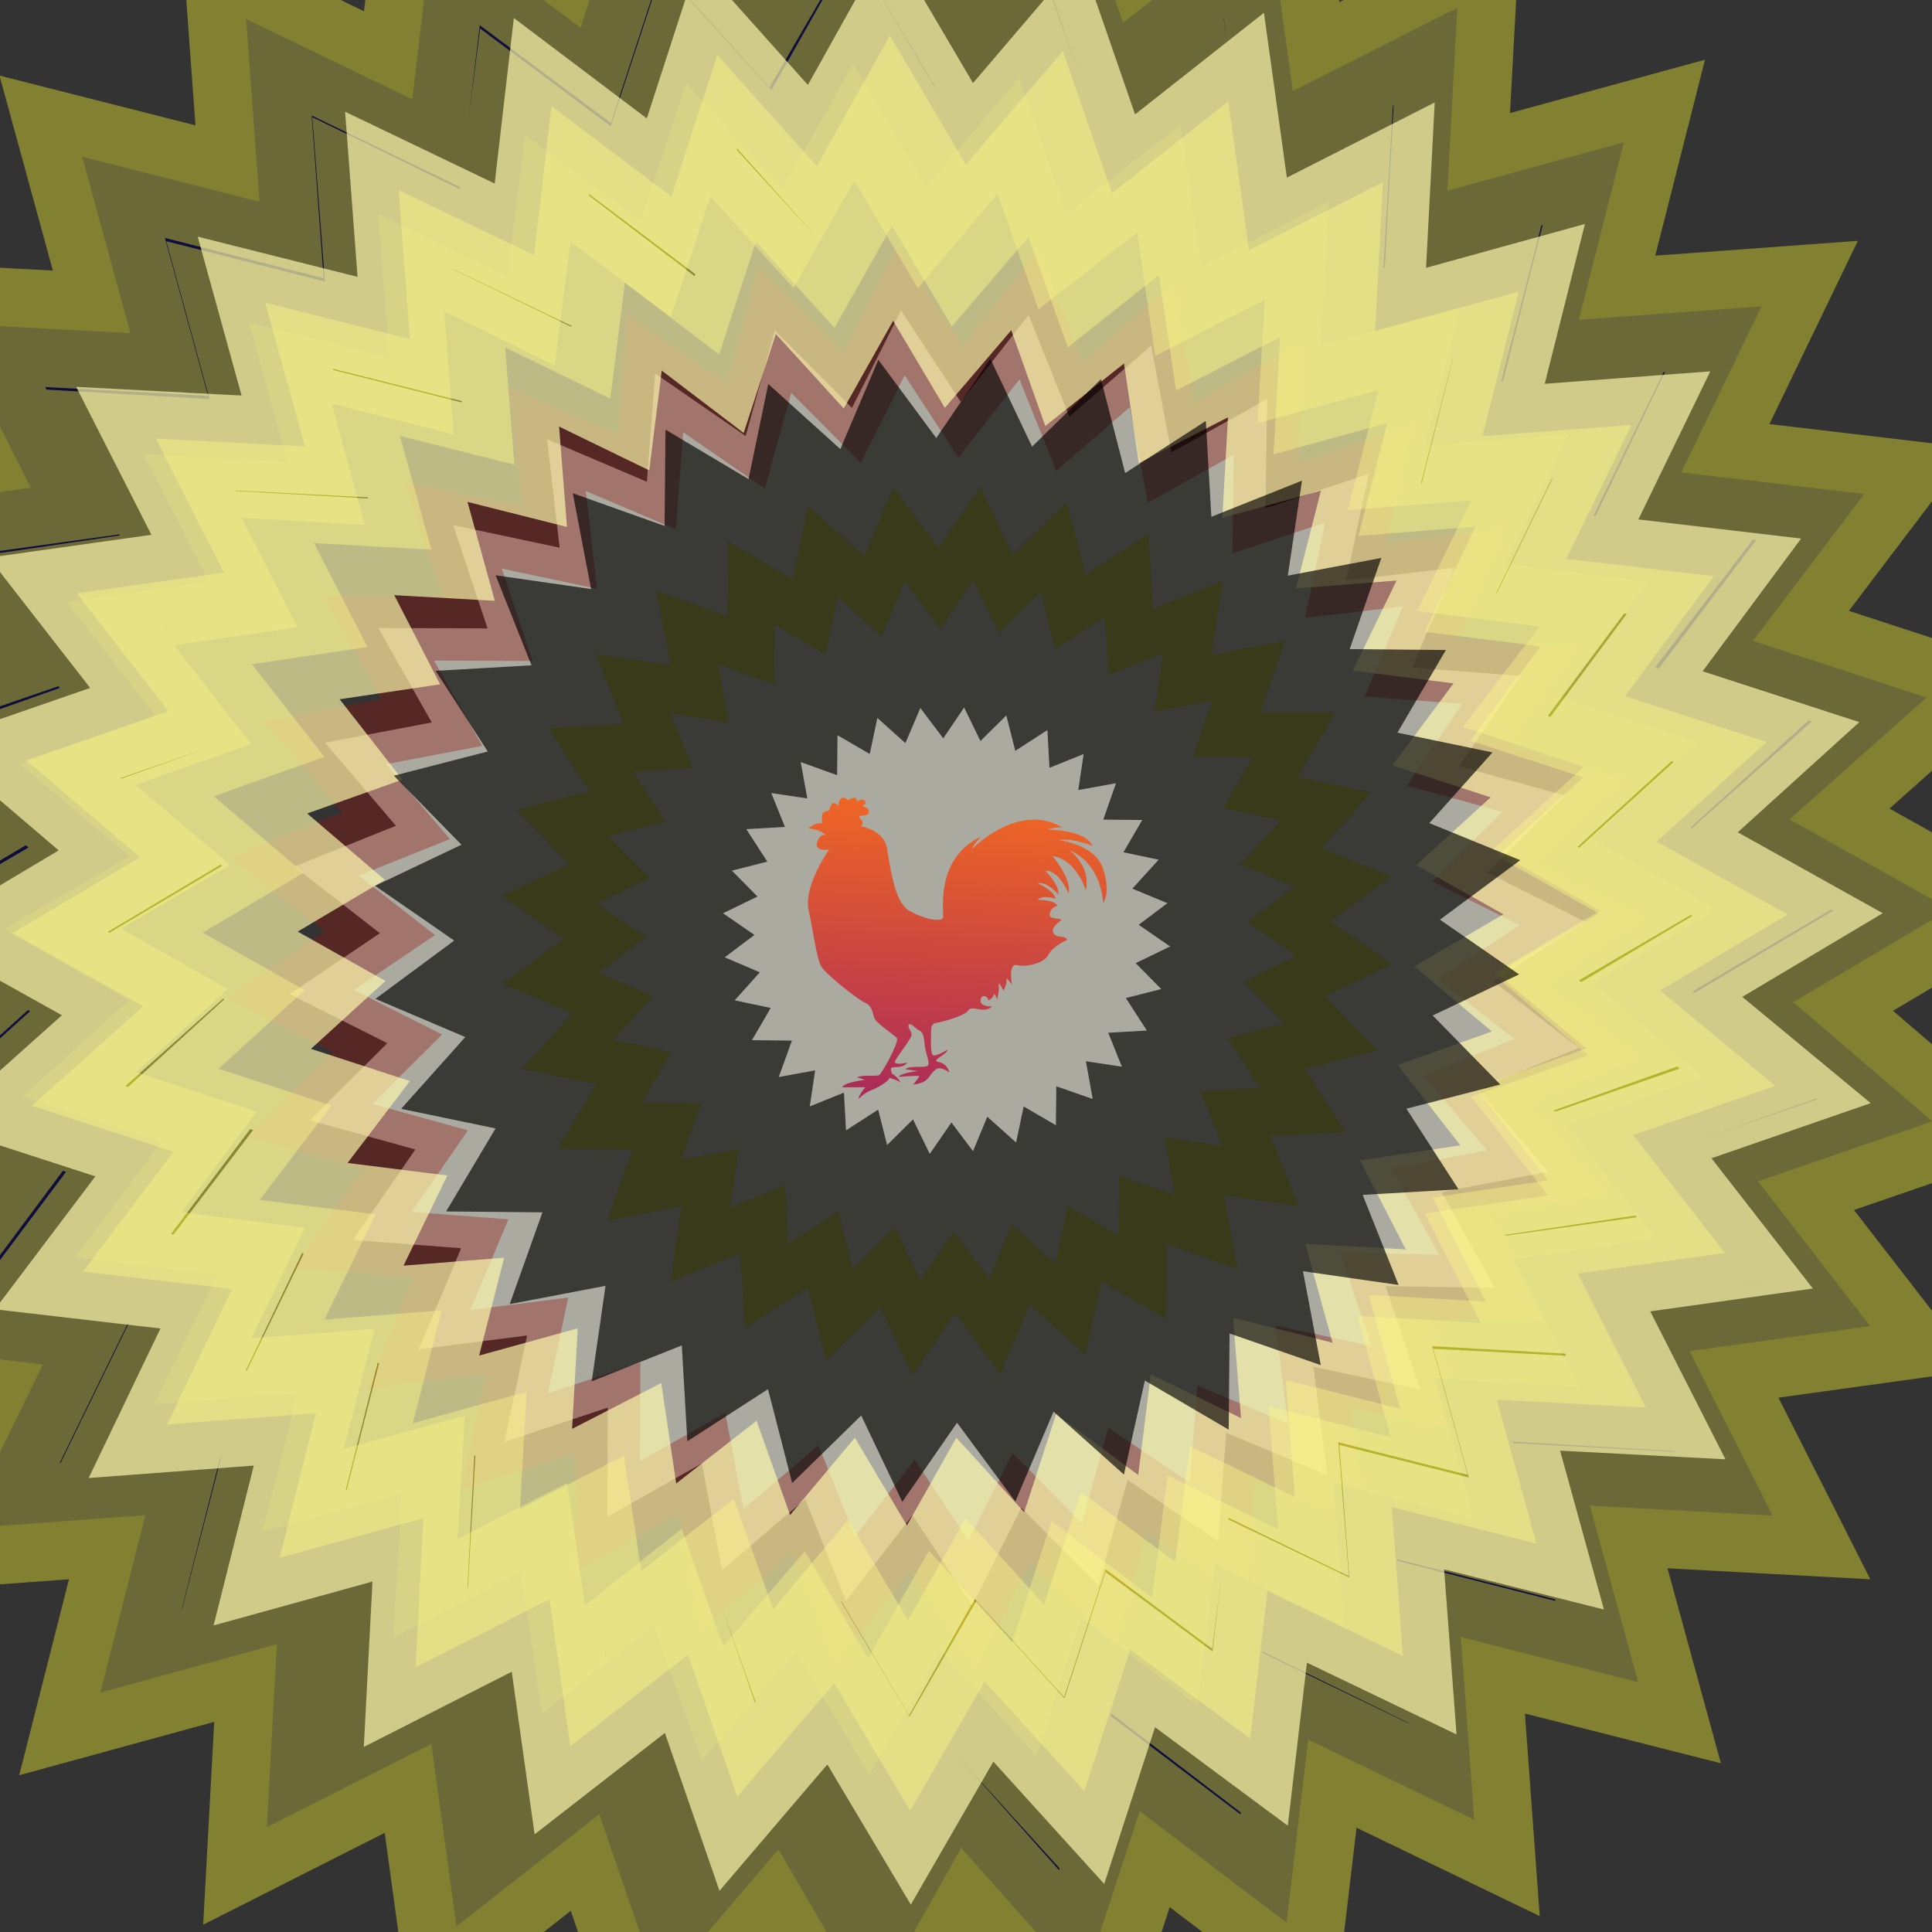 <?xml version="1.0" encoding="utf-8"?>
<svg id="master-artboard" viewBox="0 0 64 64" version="1.1" xmlns="http://www.w3.org/2000/svg" x="0px" y="0px" style="enable-background:new 0 0 336 235.2;" width="64px" height="64px"><rect x="0" y="0" width="64" height="64" fill="#333333" stroke="none"/><rect id="ee-background" x="0" y="0" width="64" height="64" style="fill: white; fill-opacity: 0; pointer-events: none;"/><defs><radialGradient id="gradient-0" gradientUnits="objectBoundingBox" cx="0.5" cy="0.5" r="0.5">
                <stop offset="0" style="stop-color: #105b7e"/>
                <stop offset="1" style="stop-color: #041a23"/>
              </radialGradient></defs><g transform="matrix(0.429, -0.024, 0.024, 0.429, -137.327, -124.101)"><g id="g-1" transform="matrix(1, 0, 0, 1, 0, 0)">
	<g id="g-2">
		<path class="st0" d="M413.7,388.2l7.3-4.2l-7.3-4.2l6.3-5.6l-8-2.7l5.1-6.7l-8.3-1.1l3.7-7.5l-8.4,0.5l2.2-8.1l-8.1,2.2l0.6-8.4&#10;&#9;&#9;&#9;l-7.6,3.7l-1.1-8.3l-6.6,5.1l-2.7-8l-5.6,6.4L371,334l-4.2,7.3l-5.6-6.3l-2.7,8l-6.7-5.2l-1.1,8.3l-7.5-3.7l0.5,8.4l-8.1-2.2&#10;&#9;&#9;&#9;l2.2,8.1l-8.4-0.5l3.7,7.5l-8.3,1.1l5.1,6.7l-8,2.7l6.3,5.5L321,384l7.3,4.2l-6.3,5.6l8,2.7l-5.2,6.7l8.3,1.1l-3.7,7.6l8.4-0.6&#10;&#9;&#9;&#9;l-2.2,8.1l8.1-2.2l-0.5,8.4l7.5-3.7l1.1,8.3l6.7-5.1l2.7,8l5.5-6.3l4.2,7.2l4.2-7.3l5.6,6.3l2.7-8l6.7,5.1l1.1-8.3l7.6,3.7&#10;&#9;&#9;&#9;l-0.6-8.4l8.1,2.2l-2.2-8.1l8.4,0.6l-3.7-7.6l8.3-1.1l-5.1-6.7l8-2.7L413.7,388.2z" style="fill: rgb(171, 170, 161); stroke: rgb(145, 20, 16); stroke-width: 5; stroke-opacity: 0.36;"/>
	</g>
</g></g><g transform="matrix(-0.644, 0.006, -0.006, -0.644, 275.453, 748.855)"><g id="g-7" transform="matrix(1, 0, 0, 1, 0, 0)">
	<g id="g-8">
		<g>
			<path class="st0" d="M373,1175l-4.7-8.1l-6.2,7.1l-3-9l-7.5,5.7l-1.2-9.3l-8.5,4.2l0.6-9.4l-9.1,2.4l2.4-9.1l-9.4,0.6l4.2-8.5&#10;&#9;&#9;&#9;&#9;l-9.4-1.2l5.8-7.5l-8.9-3l7.1-6.2l-8.2-4.7l8.1-4.7l-7.1-6.2l9-3l-5.7-7.5l9.3-1.2l-4.2-8.5l9.4,0.6l-2.4-9.1l9.1,2.4l-0.6-9.4&#10;&#9;&#9;&#9;&#9;l8.5,4.2l1.2-9.4l7.5,5.8l3-8.9l6.2,7.1l4.7-8.2l4.7,8.2l6.2-7.1l3,9l7.4-5.7l1.2,9.4l8.5-4.2l-0.6,9.4l9.1-2.4l-2.4,9.1l9.4-0.6&#10;&#9;&#9;&#9;&#9;l-4.2,8.4l9.3,1.2l-5.7,7.5l8.9,3l-7,6.2l8.2,4.7l-8.1,4.7l7.2,6.1l-9,3l5.7,7.5l-9.3,1.2l4.2,8.5l-9.4-0.6l2.4,9.1l-9.1-2.4&#10;&#9;&#9;&#9;&#9;l0.6,9.4l-8.5-4.2l-1.2,9.3l-7.5-5.7l-3,8.9l-6.2-7L373,1175z M369.3,1156.6l3.7,6.4l3.7-6.4l4.9,5.5l2.4-7.1l5.9,4.5l1-7.3&#10;&#9;&#9;&#9;&#9;l6.6,3.3l-0.5-7.4l7.2,1.9l-1.9-7.2l7.4,0.5l-3.3-6.6l7.3-1l-4.5-5.9l7-2.4l-5.6-4.8l6.5-3.7l-6.4-3.7l5.5-4.9l-7.1-2.4l4.5-5.9&#10;&#9;&#9;&#9;&#9;l-7.3-1l3.3-6.6l-7.4,0.5l1.9-7.1l-7.2,1.9l0.5-7.4l-6.6,3.3l-1-7.3l-5.8,4.5l-2.4-7l-4.9,5.6l-3.7-6.4l-3.7,6.4l-4.9-5.5&#10;&#9;&#9;&#9;&#9;l-2.4,7.1l-5.9-4.6l-1,7.3l-6.6-3.3l0.5,7.4l-7.2-1.9l1.9,7.2l-7.4-0.5l3.3,6.6l-7.3,1l4.5,5.9l-7,2.4l5.6,4.9l-6.4,3.7l6.4,3.7&#10;&#9;&#9;&#9;&#9;l-5.5,4.9l7.1,2.4l-4.6,5.9l7.3,1l-3.3,6.6l7.4-0.5l-1.9,7.1l7.2-1.9l-0.5,7.4l6.6-3.3l1,7.3l5.9-4.5l2.4,7L369.3,1156.6z" style="fill: rgb(8, 6, 65); stroke: rgb(255, 248, 46); stroke-width: 6; paint-order: fill; stroke-opacity: 0.39; fill-opacity: 0.84;"/>
		</g>
	</g>
</g></g><g transform="matrix(0.525, -0.006, 0.006, 0.525, -172.724, -554.658)"><g id="g-3" transform="matrix(1, 0, 0, 1, 0, 0)">
	<g id="g-4">
		<g>
			<path class="st0" d="M373,1175l-4.7-8.1l-6.2,7.1l-3-9l-7.5,5.7l-1.2-9.3l-8.5,4.2l0.6-9.4l-9.1,2.4l2.4-9.1l-9.4,0.6l4.2-8.5&#10;&#9;&#9;&#9;&#9;l-9.4-1.2l5.8-7.5l-8.9-3l7.1-6.2l-8.2-4.7l8.1-4.7l-7.1-6.2l9-3l-5.7-7.5l9.3-1.2l-4.2-8.5l9.4,0.6l-2.4-9.1l9.1,2.4l-0.6-9.4&#10;&#9;&#9;&#9;&#9;l8.5,4.2l1.2-9.4l7.5,5.8l3-8.9l6.2,7.1l4.7-8.2l4.7,8.2l6.2-7.1l3,9l7.4-5.7l1.2,9.4l8.5-4.2l-0.6,9.4l9.1-2.4l-2.4,9.1l9.4-0.6&#10;&#9;&#9;&#9;&#9;l-4.2,8.4l9.3,1.2l-5.7,7.5l8.9,3l-7,6.2l8.2,4.7l-8.1,4.7l7.2,6.1l-9,3l5.7,7.5l-9.3,1.2l4.2,8.5l-9.4-0.6l2.4,9.1l-9.1-2.4&#10;&#9;&#9;&#9;&#9;l0.6,9.4l-8.5-4.2l-1.2,9.3l-7.5-5.7l-3,8.9l-6.2-7L373,1175z M369.3,1156.6l3.7,6.4l3.7-6.4l4.9,5.5l2.4-7.1l5.9,4.5l1-7.3&#10;&#9;&#9;&#9;&#9;l6.6,3.3l-0.5-7.4l7.2,1.9l-1.9-7.2l7.4,0.5l-3.3-6.6l7.3-1l-4.5-5.9l7-2.4l-5.6-4.8l6.5-3.7l-6.4-3.7l5.5-4.9l-7.1-2.4l4.5-5.9&#10;&#9;&#9;&#9;&#9;l-7.3-1l3.3-6.6l-7.4,0.5l1.9-7.1l-7.2,1.9l0.5-7.4l-6.6,3.3l-1-7.3l-5.8,4.5l-2.4-7l-4.9,5.6l-3.7-6.4l-3.7,6.4l-4.9-5.5&#10;&#9;&#9;&#9;&#9;l-2.4,7.1l-5.9-4.6l-1,7.3l-6.6-3.3l0.5,7.4l-7.2-1.9l1.9,7.2l-7.4-0.5l3.3,6.6l-7.3,1l4.5,5.9l-7,2.4l5.6,4.9l-6.4,3.7l6.4,3.7&#10;&#9;&#9;&#9;&#9;l-5.5,4.9l7.1,2.4l-4.6,5.9l7.3,1l-3.3,6.6l7.4-0.5l-1.9,7.1l7.2-1.9l-0.5,7.4l6.6-3.3l1,7.3l5.9-4.5l2.4,7L369.3,1156.6z" style="fill: rgb(248, 255, 46); stroke: rgb(255, 250, 173); stroke-width: 6; stroke-opacity: 0.68; fill-opacity: 0.42;"/>
		</g>
	</g>
</g></g><g transform="matrix(0.251, -0.082, 0.082, 0.251, -154.02, -219.468)"><g id="g-11" transform="matrix(1, 0, 0, 1, 0, 0)">
	<g id="g-12">
		<g>
			<path class="st0" d="M373,1175l-4.7-8.1l-6.2,7.1l-3-9l-7.5,5.7l-1.2-9.3l-8.5,4.2l0.6-9.4l-9.1,2.4l2.4-9.1l-9.4,0.6l4.2-8.5&#10;&#9;&#9;&#9;&#9;l-9.4-1.2l5.8-7.5l-8.9-3l7.1-6.2l-8.2-4.7l8.1-4.7l-7.1-6.2l9-3l-5.7-7.5l9.3-1.2l-4.2-8.5l9.4,0.6l-2.4-9.1l9.1,2.4l-0.6-9.4&#10;&#9;&#9;&#9;&#9;l8.5,4.2l1.2-9.4l7.5,5.8l3-8.9l6.2,7.1l4.7-8.2l4.7,8.2l6.2-7.1l3,9l7.4-5.7l1.2,9.4l8.5-4.2l-0.6,9.4l9.1-2.4l-2.4,9.1l9.4-0.6&#10;&#9;&#9;&#9;&#9;l-4.2,8.4l9.3,1.2l-5.7,7.5l8.9,3l-7,6.2l8.2,4.7l-8.1,4.7l7.2,6.1l-9,3l5.7,7.5l-9.3,1.2l4.2,8.5l-9.4-0.6l2.4,9.1l-9.1-2.4&#10;&#9;&#9;&#9;&#9;l0.6,9.4l-8.5-4.2l-1.2,9.3l-7.5-5.7l-3,8.9l-6.2-7L373,1175z M369.3,1156.6l3.7,6.4l3.7-6.4l4.9,5.5l2.4-7.1l5.9,4.5l1-7.3&#10;&#9;&#9;&#9;&#9;l6.6,3.3l-0.5-7.4l7.2,1.9l-1.9-7.2l7.4,0.5l-3.3-6.6l7.3-1l-4.5-5.9l7-2.4l-5.6-4.8l6.5-3.7l-6.4-3.7l5.5-4.9l-7.1-2.4l4.5-5.9&#10;&#9;&#9;&#9;&#9;l-7.3-1l3.3-6.6l-7.4,0.5l1.9-7.1l-7.2,1.9l0.5-7.4l-6.6,3.3l-1-7.3l-5.8,4.5l-2.4-7l-4.9,5.6l-3.7-6.4l-3.7,6.4l-4.9-5.5&#10;&#9;&#9;&#9;&#9;l-2.4,7.1l-5.9-4.6l-1,7.3l-6.6-3.3l0.5,7.4l-7.2-1.9l1.9,7.2l-7.4-0.5l3.3,6.6l-7.3,1l4.5,5.9l-7,2.4l5.6,4.9l-6.4,3.7l6.4,3.7&#10;&#9;&#9;&#9;&#9;l-5.5,4.9l7.1,2.4l-4.6,5.9l7.3,1l-3.3,6.6l7.4-0.5l-1.9,7.1l7.2-1.9l-0.5,7.4l6.6-3.3l1,7.3l5.9-4.5l2.4,7L369.3,1156.6z" style="fill: rgb(166, 171, 73); stroke: rgb(0, 0, 0); stroke-opacity: 0.66; stroke-width: 16;"/>
		</g>
	</g>
</g></g><g transform="matrix(0.029, 0, 0, 0.029, 21.779, 24.499)"><linearGradient id="gradient-1" gradientUnits="userSpaceOnUse" x1="320.375" y1="478.558" x2="348.376" y2="58.557">
		<stop offset="5.618000e-03" style="stop-color:#9E1F63"/>
		<stop offset="1" style="stop-color:#F26922"/>
	</linearGradient><path class="st1" d="M411,257.7c-11.1-3.1-5.9,23.4-5.9,23.4c-1.3-4.2-6.5-8.5-6.5-8.5c1.3,5.9-3.3,14.3-3.3,14.3&#10;&#9;&#9;s-6.5-12.7-5.5-6.5c1,6.2-2,17.2-2,17.2c0.7-2.6-3.6-7.5-3.6-7.5c-0.3,5.9-6.2,7.8-6.2,7.8c-0.3-4.9-8.1-7.8-8.8,0&#10;&#9;&#9;c-0.7,7.8,13,6.8,13,6.8c-8.8,9.4-22.8-2-27,4.6c-4.2,6.5-32.2,14-36.7,14.3c-4.6,0.3-5.9,4.9-5.9,9.4c0,4.6-1.3,26,2.3,27.6&#10;&#9;&#9;c3.6,1.6,16.6-6.5,16.6-6.5c-0.7,6.2-20.5,12.4-10.1,14.3c10.4,2,12,12,12,12s-8.8-7.2-14.3-4.2c-5.5,2.9-7.8,9.1-12.4,13&#10;&#9;&#9;c-4.6,3.9-14.3,4.9-14.3,4.9c2.3-3.9,7.8-9.1,6.2-9.8c-1.6-0.7-22.8,1-22.8,1c1.2-4.4,22.4-6.8,22.4-6.8c-1.6,0.3-15.3-2-15.3-2&#10;&#9;&#9;c7.2-4.9,23.1-0.7,26-4.2c2.9-3.6-3.3-15-3.9-25.7c-0.7-10.7-3.6-13.7-6.5-14.6c-2.9-1-8.5-8.5-11.1-6.5c-2.6,2,2,6.2,2.9,11.1&#10;&#9;&#9;c1,4.9-21.1,29.9-18.9,32.5c2.3,2.6,13.7,0,13.7,0c-3.6,6.8-16.3,4.2-17.9,5.9c-1.6,1.6,0.7,6.5,0.7,6.5&#10;&#9;&#9;c6.8,3.9,10.4,11.1,10.4,11.1c-1-2.6-13-6.2-13-6.2c-2,4.6-14.3,11.7-21.5,14.3c-7.2,2.6-14,9.8-14,9.8c-0.3-3.9,7.5-13.3,7.5-13.3&#10;&#9;&#9;h-26.3c2.3-5.9,26-8.5,26-8.5l-9.1-2.9c6.8-3.3,22.1-0.7,25.4-2.6c3.3-2,23.4-38.4,20.2-42.3c-3.3-3.9-24.1-16.9-26-23.4&#10;&#9;&#9;c-2-6.5-2.6-13.7-10.4-16.9c-7.8-3.3-44.9-32.5-50.1-41.6c-5.2-9.1-8.5-36.4-14.3-64.4c-5.9-28,23.4-68.9,23.4-68.9&#10;&#9;&#9;s-17.6,2.6-13.7-8.5c3.9-11.1,9.8-7.8,9.8-7.8c-5.9-7.2-19.5-7.8-19.5-7.8c7.8-7.8,15.6-5.9,15.6-5.9s-1.6-9.4,1-12&#10;&#9;&#9;c2.6-2.6,5.5-2,6.5-2.9c1-1,2.3-7.2,4.6-8.1c2.3-1,5.9,2.9,5.9,2.9s1.3-8.5,4.9-9.1c3.6-0.7,6.5,2.9,6.5,2.9s3.9-2.4,6.8-3&#10;&#9;&#9;c2.9-0.6,3.6,4.6,3.6,4.6s3.9-4.2,8.1-1.6c4.2,2.6-2.3,7.2-2.3,7.2s8.1,0,7.5,6.2s-9.4,2.3-10.7,5.2c-1.3,2.9,7.8,4.6,1.6,11.1&#10;&#9;&#9;c0,0,26.3,3.9,29.9,25c3.6,21.1,8.5,61.5,25,71.2c16.6,9.8,37.4,13.7,39,8.1s-10.4-67,43.6-92.7c0,0-8.8,8.8-10.4,14.3&#10;&#9;&#9;c0,0,52.7-54.3,103.1-24.7c0,0-11.4,0-17.2,2.6c0,0,44.2,0,51.4,18.5c0,0-22.8-9.4-38-6.5c0,0,41.3,4.6,50.4,32.8&#10;&#9;&#9;c9.1,28.3,0,39,0,39s-1-44.5-38.4-60.2c0,0,25,17.9,18.5,45.5c0,0-10.1-34.8-38-39c0,0,22.1,25.4,18.5,42.9c0,0-10.7-27-26.7-26&#10;&#9;&#9;c0,0,16.3,15.6,15,27.3c0,0-12.7-15.6-23.7-13c0,0,19.5,8.5,20.2,17.6c0,0-14.6-4.9-20.2,1.3c0,0,20.8-0.1,22.4,6.9&#10;&#9;&#9;c0,0-7.5,1.5-8.5,9s9.8,3.6,13.3,7.5c0,0-12.7,7.5-9.4,14.3c3.3,6.8,13.3,2,15.9,8.1c0,0-15.9,6.5-21.1,16.6&#10;&#9;&#9;C441.9,255.7,420.5,260.3,411,257.7z" style="fill: url('#gradient-1');" transform="matrix(1, 0, 0, 1, 1.8758328224066645e-12, 4.476419235288631e-13)"/></g></svg>